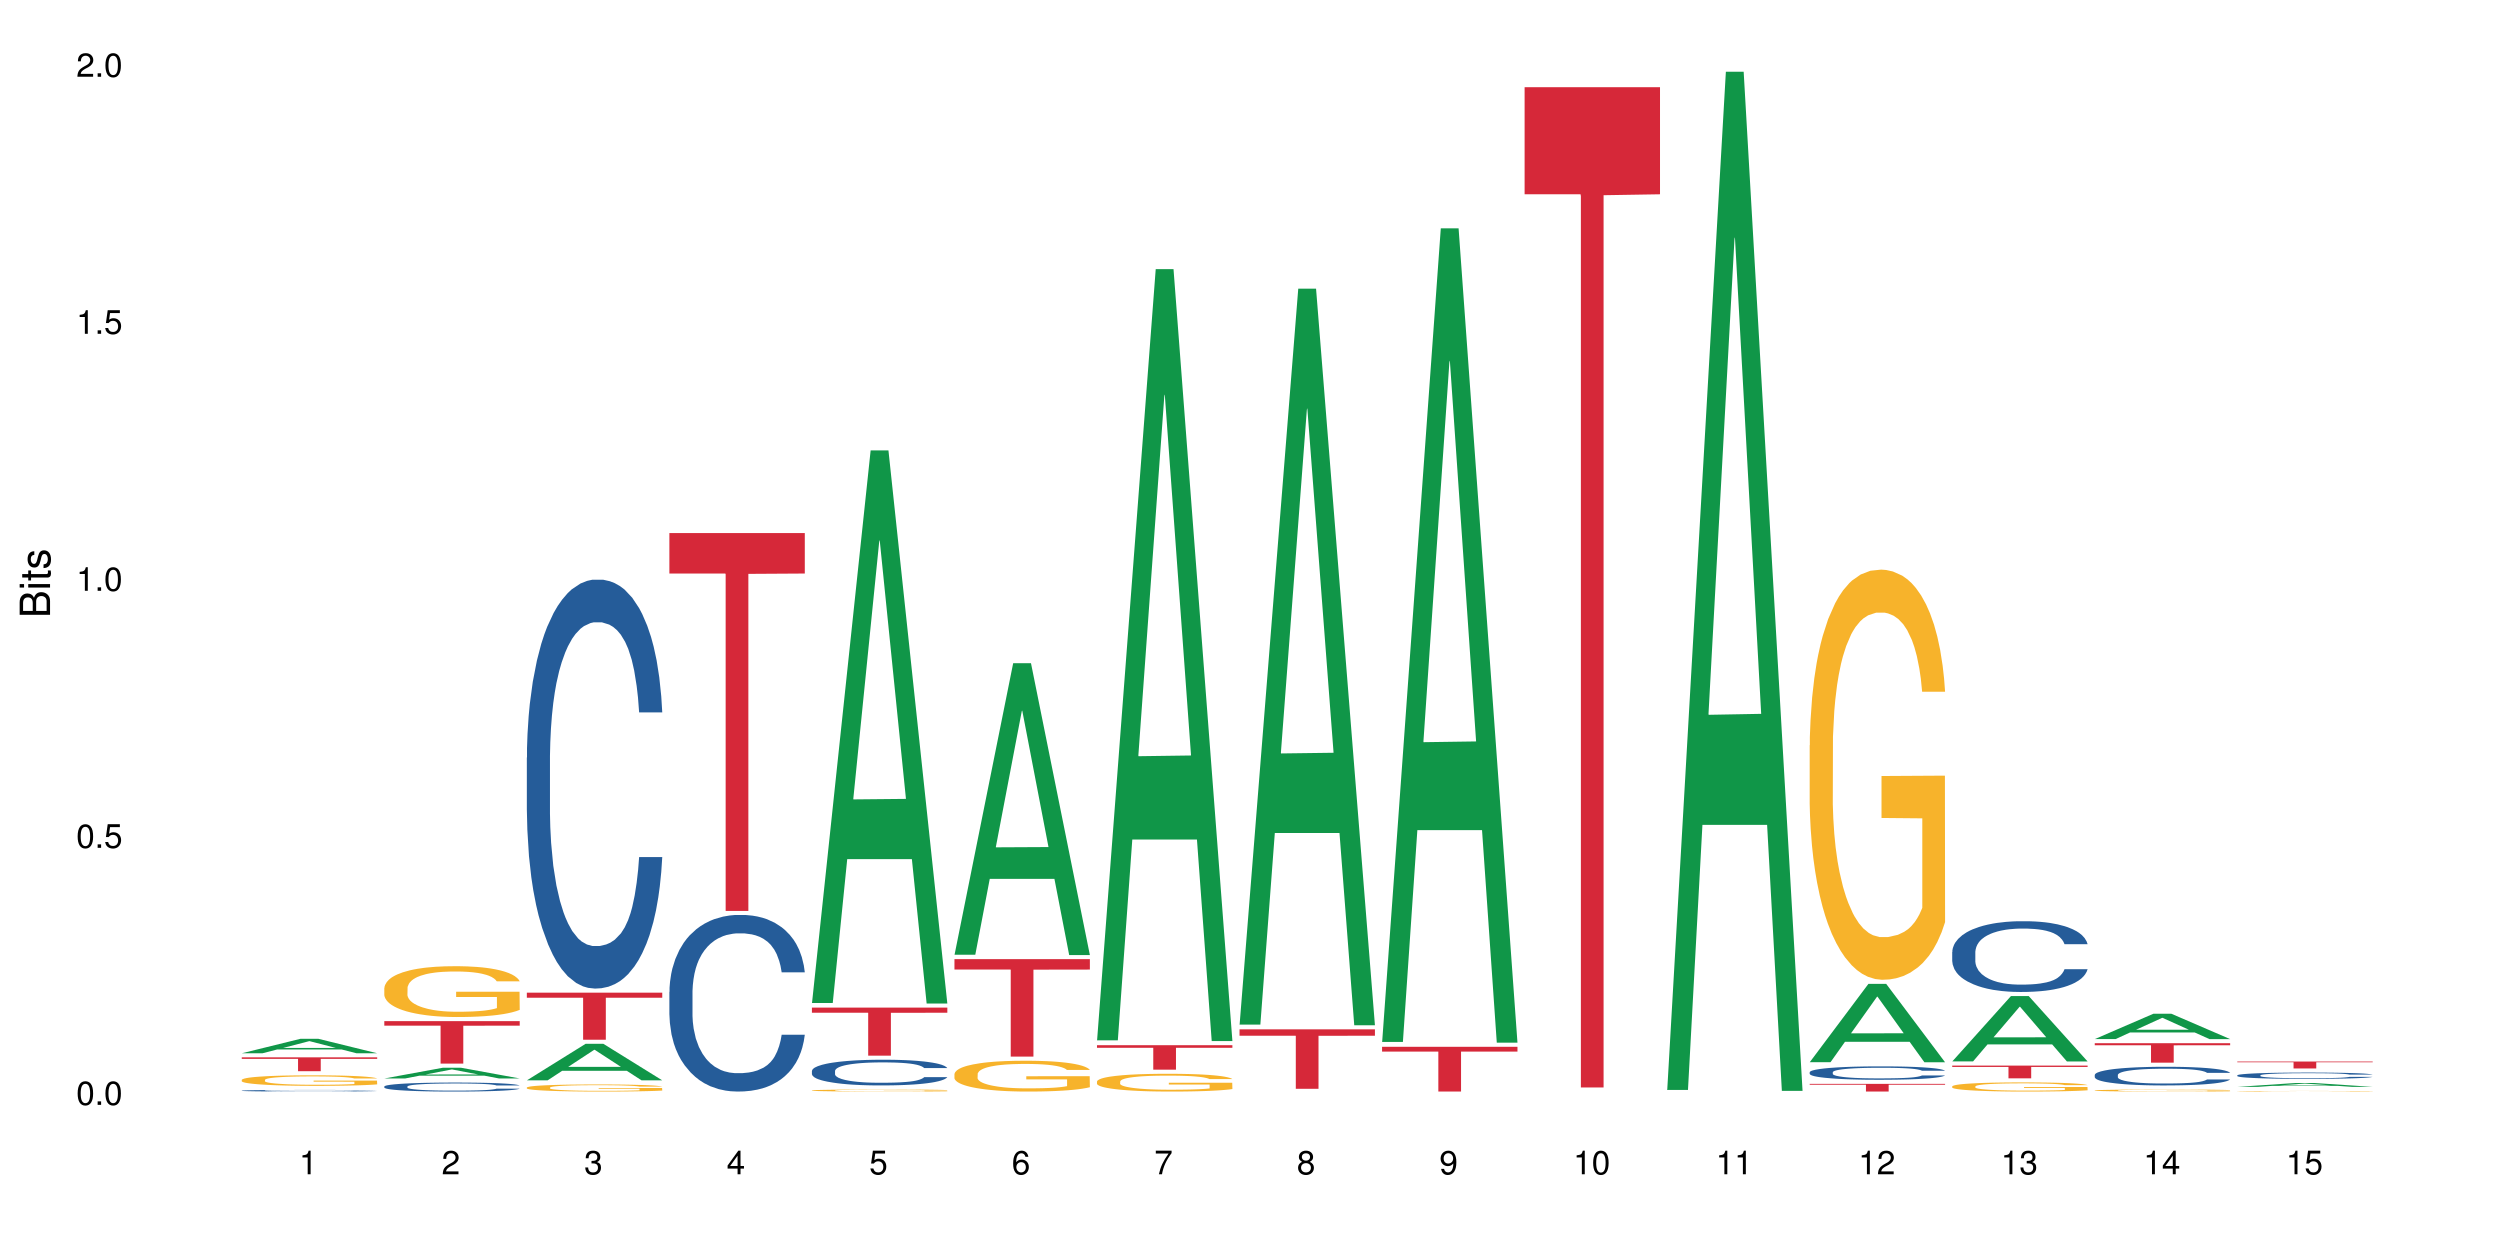 <?xml version="1.0" encoding="UTF-8"?>
<svg xmlns="http://www.w3.org/2000/svg" xmlns:xlink="http://www.w3.org/1999/xlink" width="720pt" height="360pt" viewBox="0 0 720 360" version="1.1">
<defs>
<g>
<symbol overflow="visible" id="glyph0-0">
<path style="stroke:none;" d=""/>
</symbol>
<symbol overflow="visible" id="glyph0-1">
<path style="stroke:none;" d="M 2.641 -6.797 C 2 -6.797 1.422 -6.531 1.078 -6.047 C 0.641 -5.453 0.406 -4.547 0.406 -3.297 C 0.406 -1 1.188 0.219 2.641 0.219 C 4.078 0.219 4.859 -1 4.859 -3.234 C 4.859 -4.562 4.656 -5.438 4.203 -6.047 C 3.844 -6.531 3.281 -6.797 2.641 -6.797 Z M 2.641 -6.047 C 3.547 -6.047 4 -5.125 4 -3.312 C 4 -1.375 3.562 -0.484 2.625 -0.484 C 1.734 -0.484 1.281 -1.422 1.281 -3.281 C 1.281 -5.141 1.734 -6.047 2.641 -6.047 Z M 2.641 -6.047 "/>
</symbol>
<symbol overflow="visible" id="glyph0-2">
<path style="stroke:none;" d="M 1.828 -1 L 0.828 -1 L 0.828 0 L 1.828 0 Z M 1.828 -1 "/>
</symbol>
<symbol overflow="visible" id="glyph0-3">
<path style="stroke:none;" d="M 4.562 -6.797 L 1.062 -6.797 L 0.547 -3.094 L 1.328 -3.094 C 1.719 -3.562 2.047 -3.734 2.578 -3.734 C 3.484 -3.734 4.062 -3.109 4.062 -2.094 C 4.062 -1.125 3.484 -0.531 2.578 -0.531 C 1.828 -0.531 1.375 -0.906 1.188 -1.672 L 0.328 -1.672 C 0.453 -1.109 0.547 -0.844 0.75 -0.594 C 1.125 -0.078 1.828 0.219 2.594 0.219 C 3.969 0.219 4.922 -0.781 4.922 -2.219 C 4.922 -3.562 4.031 -4.484 2.719 -4.484 C 2.25 -4.484 1.859 -4.359 1.469 -4.062 L 1.734 -5.969 L 4.562 -5.969 Z M 4.562 -6.797 "/>
</symbol>
<symbol overflow="visible" id="glyph0-4">
<path style="stroke:none;" d="M 2.484 -4.844 L 2.484 0 L 3.328 0 L 3.328 -6.797 L 2.766 -6.797 C 2.469 -5.75 2.281 -5.609 0.984 -5.453 L 0.984 -4.844 Z M 2.484 -4.844 "/>
</symbol>
<symbol overflow="visible" id="glyph0-5">
<path style="stroke:none;" d="M 4.859 -0.828 L 1.281 -0.828 C 1.359 -1.391 1.672 -1.75 2.5 -2.234 L 3.469 -2.75 C 4.406 -3.266 4.906 -3.969 4.906 -4.812 C 4.906 -5.375 4.672 -5.906 4.266 -6.266 C 3.859 -6.625 3.375 -6.797 2.719 -6.797 C 1.859 -6.797 1.219 -6.5 0.844 -5.922 C 0.609 -5.562 0.5 -5.125 0.484 -4.438 L 1.328 -4.438 C 1.359 -4.906 1.406 -5.188 1.531 -5.406 C 1.75 -5.812 2.188 -6.062 2.703 -6.062 C 3.469 -6.062 4.031 -5.516 4.031 -4.781 C 4.031 -4.25 3.719 -3.797 3.125 -3.438 L 2.234 -2.938 C 0.812 -2.141 0.406 -1.5 0.328 0 L 4.859 0 Z M 4.859 -0.828 "/>
</symbol>
<symbol overflow="visible" id="glyph0-6">
<path style="stroke:none;" d="M 2.125 -3.125 L 2.578 -3.125 C 3.516 -3.125 3.984 -2.703 3.984 -1.891 C 3.984 -1.031 3.469 -0.531 2.578 -0.531 C 1.656 -0.531 1.203 -0.984 1.156 -1.969 L 0.312 -1.969 C 0.344 -1.422 0.438 -1.078 0.609 -0.766 C 0.953 -0.109 1.625 0.219 2.547 0.219 C 3.953 0.219 4.859 -0.609 4.859 -1.906 C 4.859 -2.766 4.516 -3.25 3.703 -3.516 C 4.344 -3.766 4.656 -4.25 4.656 -4.938 C 4.656 -6.109 3.875 -6.797 2.578 -6.797 C 1.203 -6.797 0.484 -6.047 0.453 -4.609 L 1.297 -4.609 C 1.312 -5.016 1.344 -5.25 1.453 -5.453 C 1.641 -5.828 2.062 -6.062 2.594 -6.062 C 3.344 -6.062 3.797 -5.625 3.797 -4.906 C 3.797 -4.422 3.609 -4.141 3.25 -3.984 C 3.016 -3.891 2.719 -3.844 2.125 -3.844 Z M 2.125 -3.125 "/>
</symbol>
<symbol overflow="visible" id="glyph0-7">
<path style="stroke:none;" d="M 3.141 -1.625 L 3.141 0 L 3.984 0 L 3.984 -1.625 L 4.984 -1.625 L 4.984 -2.391 L 3.984 -2.391 L 3.984 -6.797 L 3.359 -6.797 L 0.266 -2.516 L 0.266 -1.625 Z M 3.141 -2.391 L 1 -2.391 L 3.141 -5.359 Z M 3.141 -2.391 "/>
</symbol>
<symbol overflow="visible" id="glyph0-8">
<path style="stroke:none;" d="M 4.781 -5.031 C 4.609 -6.141 3.891 -6.797 2.844 -6.797 C 2.094 -6.797 1.422 -6.438 1.031 -5.828 C 0.609 -5.172 0.406 -4.344 0.406 -3.094 C 0.406 -1.953 0.578 -1.234 0.984 -0.625 C 1.359 -0.078 1.953 0.219 2.703 0.219 C 3.984 0.219 4.922 -0.734 4.922 -2.078 C 4.922 -3.344 4.062 -4.234 2.844 -4.234 C 2.172 -4.234 1.641 -3.969 1.281 -3.469 C 1.281 -5.125 1.828 -6.047 2.797 -6.047 C 3.391 -6.047 3.797 -5.672 3.938 -5.031 Z M 2.734 -3.484 C 3.547 -3.484 4.062 -2.922 4.062 -2 C 4.062 -1.156 3.484 -0.531 2.703 -0.531 C 1.922 -0.531 1.328 -1.188 1.328 -2.047 C 1.328 -2.891 1.906 -3.484 2.734 -3.484 Z M 2.734 -3.484 "/>
</symbol>
<symbol overflow="visible" id="glyph0-9">
<path style="stroke:none;" d="M 4.984 -6.797 L 0.438 -6.797 L 0.438 -5.969 L 4.109 -5.969 C 2.5 -3.656 1.828 -2.234 1.328 0 L 2.219 0 C 2.594 -2.172 3.453 -4.047 4.984 -6.094 Z M 4.984 -6.797 "/>
</symbol>
<symbol overflow="visible" id="glyph0-10">
<path style="stroke:none;" d="M 3.75 -3.578 C 4.453 -4 4.688 -4.344 4.688 -4.984 C 4.688 -6.047 3.844 -6.797 2.641 -6.797 C 1.438 -6.797 0.594 -6.047 0.594 -4.984 C 0.594 -4.359 0.828 -4.016 1.516 -3.578 C 0.734 -3.203 0.359 -2.641 0.359 -1.891 C 0.359 -0.641 1.297 0.219 2.641 0.219 C 3.984 0.219 4.922 -0.641 4.922 -1.875 C 4.922 -2.641 4.531 -3.203 3.75 -3.578 Z M 2.641 -6.047 C 3.359 -6.047 3.812 -5.625 3.812 -4.969 C 3.812 -4.344 3.344 -3.922 2.641 -3.922 C 1.922 -3.922 1.453 -4.344 1.453 -4.984 C 1.453 -5.625 1.922 -6.047 2.641 -6.047 Z M 2.641 -3.203 C 3.484 -3.203 4.062 -2.672 4.062 -1.875 C 4.062 -1.062 3.484 -0.531 2.625 -0.531 C 1.797 -0.531 1.219 -1.078 1.219 -1.875 C 1.219 -2.672 1.797 -3.203 2.641 -3.203 Z M 2.641 -3.203 "/>
</symbol>
<symbol overflow="visible" id="glyph0-11">
<path style="stroke:none;" d="M 0.516 -1.547 C 0.672 -0.438 1.406 0.219 2.438 0.219 C 3.188 0.219 3.859 -0.141 4.266 -0.75 C 4.688 -1.406 4.891 -2.25 4.891 -3.484 C 4.891 -4.625 4.703 -5.359 4.312 -5.953 C 3.938 -6.5 3.344 -6.797 2.594 -6.797 C 1.297 -6.797 0.359 -5.844 0.359 -4.516 C 0.359 -3.25 1.234 -2.344 2.453 -2.344 C 3.094 -2.344 3.562 -2.578 4.016 -3.109 C 4 -1.453 3.469 -0.531 2.5 -0.531 C 1.906 -0.531 1.484 -0.906 1.359 -1.547 Z M 2.578 -6.062 C 3.375 -6.062 3.969 -5.406 3.969 -4.531 C 3.969 -3.688 3.375 -3.094 2.547 -3.094 C 1.734 -3.094 1.234 -3.672 1.234 -4.578 C 1.234 -5.438 1.797 -6.062 2.578 -6.062 Z M 2.578 -6.062 "/>
</symbol>
<symbol overflow="visible" id="glyph1-0">
<path style="stroke:none;" d=""/>
</symbol>
<symbol overflow="visible" id="glyph1-1">
<path style="stroke:none;" d="M 0 -0.953 L 0 -4.891 C 0 -5.719 -0.234 -6.344 -0.734 -6.797 C -1.188 -7.234 -1.812 -7.469 -2.5 -7.469 C -3.547 -7.469 -4.188 -7 -4.625 -5.875 C -4.984 -6.672 -5.641 -7.094 -6.531 -7.094 C -7.156 -7.094 -7.734 -6.859 -8.141 -6.391 C -8.562 -5.938 -8.75 -5.344 -8.75 -4.5 L -8.75 -0.953 Z M -4.984 -2.062 L -7.766 -2.062 L -7.766 -4.219 C -7.766 -4.844 -7.688 -5.203 -7.453 -5.5 C -7.219 -5.812 -6.859 -5.969 -6.375 -5.969 C -5.906 -5.969 -5.531 -5.812 -5.297 -5.5 C -5.062 -5.203 -4.984 -4.844 -4.984 -4.219 Z M -0.984 -2.062 L -4 -2.062 L -4 -4.781 C -4 -5.328 -3.859 -5.688 -3.578 -5.953 C -3.297 -6.219 -2.922 -6.359 -2.484 -6.359 C -2.062 -6.359 -1.688 -6.219 -1.406 -5.953 C -1.109 -5.688 -0.984 -5.328 -0.984 -4.781 Z M -0.984 -2.062 "/>
</symbol>
<symbol overflow="visible" id="glyph1-2">
<path style="stroke:none;" d="M -6.281 -1.797 L -6.281 -0.797 L 0 -0.797 L 0 -1.797 Z M -8.75 -1.797 L -8.75 -0.797 L -7.484 -0.797 L -7.484 -1.797 Z M -8.75 -1.797 "/>
</symbol>
<symbol overflow="visible" id="glyph1-3">
<path style="stroke:none;" d="M -6.281 -3.047 L -6.281 -2.016 L -8.016 -2.016 L -8.016 -1.016 L -6.281 -1.016 L -6.281 -0.172 L -5.469 -0.172 L -5.469 -1.016 L -0.719 -1.016 C -0.078 -1.016 0.281 -1.453 0.281 -2.234 C 0.281 -2.469 0.25 -2.719 0.188 -3.047 L -0.641 -3.047 C -0.609 -2.922 -0.594 -2.766 -0.594 -2.562 C -0.594 -2.141 -0.719 -2.016 -1.156 -2.016 L -5.469 -2.016 L -5.469 -3.047 Z M -6.281 -3.047 "/>
</symbol>
<symbol overflow="visible" id="glyph1-4">
<path style="stroke:none;" d="M -4.531 -5.25 C -5.766 -5.25 -6.469 -4.422 -6.469 -2.969 C -6.469 -1.516 -5.719 -0.562 -4.547 -0.562 C -3.562 -0.562 -3.094 -1.062 -2.734 -2.562 L -2.516 -3.484 C -2.344 -4.188 -2.094 -4.469 -1.625 -4.469 C -1.047 -4.469 -0.641 -3.875 -0.641 -3 C -0.641 -2.453 -0.797 -2 -1.062 -1.75 C -1.25 -1.594 -1.422 -1.531 -1.875 -1.469 L -1.875 -0.406 C -0.422 -0.453 0.281 -1.266 0.281 -2.922 C 0.281 -4.5 -0.5 -5.516 -1.719 -5.516 C -2.656 -5.516 -3.172 -4.984 -3.469 -3.734 L -3.703 -2.766 C -3.891 -1.953 -4.156 -1.609 -4.594 -1.609 C -5.172 -1.609 -5.547 -2.125 -5.547 -2.938 C -5.547 -3.75 -5.203 -4.172 -4.531 -4.203 Z M -4.531 -5.25 "/>
</symbol>
</g>
</defs>
<g id="surface76479">
<rect x="0" y="0" width="720" height="360" style="fill:rgb(100%,100%,100%);fill-opacity:1;stroke:none;"/>
<path style=" stroke:none;fill-rule:nonzero;fill:rgb(6.275%,58.824%,28.235%);fill-opacity:1;" d="M 69.629 303.336 L 69.672 303.332 L 86.547 299.172 L 91.672 299.172 L 108.629 303.34 L 102.668 303.34 L 98.418 302.254 L 79.797 302.254 L 75.629 303.336 L 69.629 303.336 L 81.586 301.805 L 96.711 301.801 L 89.172 299.855 L 89.086 299.852 L 89.004 299.863 L 81.547 301.801 L 81.586 301.805 Z M 69.629 303.336 "/>
<path style=" stroke:none;fill-rule:nonzero;fill:rgb(14.51%,36.078%,60%);fill-opacity:1;" d="M 69.629 314.109 L 69.676 314.105 L 69.676 314.098 L 69.82 314.082 L 70.152 314.059 L 70.484 314.047 L 71.34 314.02 L 72.531 313.996 L 73.766 313.977 L 74.672 313.969 L 75.48 313.957 L 77.332 313.941 L 78.523 313.934 L 79.809 313.926 L 81.375 313.922 L 82.52 313.914 L 85.086 313.91 L 86.988 313.906 L 93.551 313.906 L 94.93 313.91 L 96.453 313.91 L 97.738 313.914 L 99.973 313.926 L 101.969 313.938 L 102.871 313.945 L 104.301 313.957 L 105.395 313.969 L 106.156 313.98 L 107.012 313.996 L 107.77 314.016 L 108.344 314.039 L 108.629 314.055 L 101.969 314.055 L 101.637 314.039 L 101.258 314.027 L 100.543 314.008 L 99.828 313.996 L 98.832 313.984 L 97.926 313.977 L 96.691 313.969 L 95.598 313.961 L 94.453 313.957 L 93.359 313.957 L 91.27 313.953 L 87.938 313.953 L 86.086 313.957 L 85.086 313.961 L 83.66 313.965 L 82.66 313.973 L 81.473 313.98 L 80.664 313.988 L 79.664 314 L 78.949 314.008 L 78.141 314.023 L 77.668 314.035 L 77.238 314.047 L 76.859 314.059 L 76.574 314.074 L 76.383 314.09 L 76.289 314.105 L 76.289 314.172 L 76.383 314.188 L 76.621 314.203 L 77.238 314.23 L 78.141 314.254 L 79.188 314.27 L 80.188 314.285 L 80.758 314.289 L 81.52 314.297 L 82.707 314.305 L 84.422 314.312 L 85.418 314.316 L 86.941 314.32 L 92.457 314.32 L 93.695 314.316 L 94.977 314.316 L 96.738 314.309 L 97.832 314.301 L 98.781 314.293 L 99.496 314.285 L 99.973 314.277 L 100.684 314.266 L 101.258 314.25 L 101.684 314.234 L 101.969 314.223 L 108.629 314.223 L 108.344 314.238 L 107.914 314.254 L 107.484 314.266 L 106.82 314.281 L 106.059 314.293 L 104.965 314.309 L 104.062 314.32 L 102.871 314.332 L 101.777 314.34 L 100.59 314.344 L 98.832 314.355 L 97.688 314.359 L 96.453 314.363 L 94.977 314.367 L 93.125 314.367 L 91.125 314.371 L 87.273 314.371 L 85.801 314.367 L 83.848 314.363 L 81.426 314.355 L 79.664 314.348 L 78.285 314.34 L 77.098 314.332 L 75.766 314.32 L 74.051 314.301 L 73.008 314.289 L 72.293 314.273 L 71.484 314.258 L 70.914 314.242 L 70.246 314.219 L 69.773 314.191 L 69.629 314.168 Z M 69.629 314.109 "/>
<path style=" stroke:none;fill-rule:nonzero;fill:rgb(96.863%,70.196%,16.863%);fill-opacity:1;" d="M 69.629 310.992 L 69.676 310.988 L 69.676 310.934 L 69.867 310.809 L 70.344 310.637 L 70.961 310.496 L 71.625 310.383 L 72.055 310.324 L 72.77 310.242 L 73.387 310.18 L 74.957 310.059 L 76.953 309.941 L 78.047 309.891 L 79.285 309.844 L 81.043 309.789 L 81.852 309.77 L 84.324 309.727 L 87.133 309.699 L 90.223 309.691 L 91.648 309.695 L 93.598 309.703 L 96.262 309.734 L 97.785 309.762 L 98.973 309.789 L 100.211 309.828 L 101.73 309.883 L 103.16 309.949 L 104.301 310.016 L 105.441 310.098 L 106.391 310.188 L 107.199 310.285 L 107.914 310.398 L 108.344 310.496 L 108.629 310.594 L 102.016 310.594 L 101.637 310.496 L 101.207 310.422 L 100.496 310.332 L 99.781 310.266 L 99.066 310.211 L 97.738 310.141 L 96.594 310.094 L 95.168 310.059 L 93.789 310.031 L 92.219 310.016 L 91.27 310.008 L 88.746 310.008 L 86.465 310.027 L 85.133 310.051 L 84.184 310.074 L 82.852 310.113 L 82.043 310.148 L 81.566 310.172 L 80.141 310.258 L 79.188 310.332 L 78.664 310.387 L 78 310.469 L 77.523 310.543 L 77 310.656 L 76.715 310.738 L 76.336 310.926 L 76.289 311.426 L 76.43 311.531 L 76.715 311.645 L 77.098 311.746 L 77.668 311.848 L 78.238 311.93 L 79.234 312.039 L 80.094 312.109 L 80.758 312.156 L 82.043 312.23 L 82.566 312.258 L 83.801 312.309 L 85.086 312.344 L 86.656 312.379 L 87.844 312.395 L 89.746 312.41 L 92.172 312.41 L 95.027 312.395 L 96.832 312.371 L 98.07 312.348 L 98.879 312.328 L 99.875 312.297 L 100.59 312.27 L 101.258 312.238 L 102.062 312.191 L 102.062 311.531 L 90.316 311.527 L 90.316 311.219 L 108.578 311.215 L 108.629 312.297 L 107.629 312.375 L 106.391 312.445 L 105.203 312.5 L 103.965 312.547 L 102.207 312.602 L 100.781 312.633 L 98.594 312.672 L 96.594 312.699 L 94.504 312.715 L 92.648 312.723 L 90.461 312.727 L 88.512 312.719 L 86.418 312.703 L 84.754 312.68 L 83.23 312.652 L 81.711 312.617 L 79.809 312.559 L 78.57 312.512 L 77.285 312.453 L 76.004 312.383 L 74.859 312.309 L 74.102 312.25 L 73.34 312.184 L 72.531 312.102 L 71.77 312.008 L 71.199 311.922 L 70.676 311.824 L 70.297 311.734 L 69.914 311.609 L 69.723 311.508 L 69.629 311.422 Z M 69.629 310.992 "/>
<path style=" stroke:none;fill-rule:nonzero;fill:rgb(83.922%,15.686%,22.353%);fill-opacity:1;" d="M 69.629 304.52 L 108.629 304.52 L 108.629 304.949 L 92.375 304.953 L 92.375 308.512 L 85.836 308.512 L 85.836 304.957 L 85.742 304.949 L 69.629 304.949 Z M 69.629 304.52 "/>
<path style=" stroke:none;fill-rule:nonzero;fill:rgb(6.275%,58.824%,28.235%);fill-opacity:1;" d="M 110.68 310.598 L 110.723 310.594 L 127.598 307.5 L 132.719 307.5 L 149.68 310.598 L 143.719 310.598 L 139.469 309.789 L 120.848 309.789 L 116.68 310.598 L 110.68 310.598 L 122.637 309.457 L 137.762 309.453 L 130.223 308.008 L 130.137 308.004 L 130.055 308.012 L 122.598 309.453 L 122.637 309.457 Z M 110.68 310.598 "/>
<path style=" stroke:none;fill-rule:nonzero;fill:rgb(14.51%,36.078%,60%);fill-opacity:1;" d="M 110.68 312.906 L 110.727 312.902 L 110.727 312.848 L 110.871 312.758 L 111.203 312.645 L 111.535 312.566 L 112.391 312.426 L 113.582 312.289 L 114.816 312.188 L 115.723 312.125 L 116.531 312.078 L 118.383 311.988 L 119.574 311.945 L 120.859 311.902 L 122.426 311.863 L 123.57 311.84 L 126.137 311.801 L 128.039 311.785 L 129.512 311.777 L 132.699 311.777 L 134.602 311.789 L 135.98 311.801 L 137.504 311.82 L 138.789 311.84 L 141.023 311.891 L 143.02 311.957 L 143.922 311.996 L 145.352 312.07 L 146.445 312.141 L 147.207 312.203 L 148.062 312.289 L 148.82 312.398 L 149.395 312.52 L 149.68 312.621 L 143.02 312.621 L 142.688 312.523 L 142.305 312.453 L 141.594 312.355 L 140.879 312.285 L 139.883 312.219 L 138.977 312.172 L 137.742 312.125 L 136.648 312.098 L 135.504 312.078 L 134.41 312.062 L 132.32 312.047 L 129.895 312.047 L 128.988 312.055 L 127.137 312.074 L 126.137 312.09 L 124.711 312.121 L 123.711 312.152 L 122.523 312.199 L 121.715 312.242 L 120.715 312.301 L 120 312.355 L 119.191 312.434 L 118.719 312.492 L 118.289 312.559 L 117.91 312.637 L 117.625 312.723 L 117.434 312.809 L 117.34 312.895 L 117.34 313.262 L 117.434 313.348 L 117.672 313.445 L 118.289 313.59 L 119.191 313.715 L 120.238 313.816 L 121.238 313.887 L 121.809 313.922 L 122.57 313.957 L 123.758 314.004 L 125.473 314.055 L 126.469 314.07 L 127.992 314.09 L 129.562 314.102 L 131.652 314.102 L 133.508 314.09 L 134.746 314.078 L 136.027 314.059 L 137.789 314.02 L 138.883 313.98 L 139.832 313.938 L 140.547 313.891 L 141.023 313.855 L 141.734 313.781 L 142.305 313.699 L 142.734 313.617 L 143.02 313.535 L 149.68 313.535 L 149.395 313.633 L 148.965 313.723 L 148.535 313.793 L 147.871 313.875 L 147.109 313.949 L 146.016 314.031 L 145.113 314.086 L 143.922 314.145 L 142.828 314.191 L 141.641 314.23 L 139.883 314.277 L 138.738 314.301 L 137.504 314.324 L 136.027 314.344 L 134.176 314.359 L 132.176 314.367 L 130.32 314.371 L 128.324 314.367 L 126.852 314.355 L 124.898 314.336 L 122.473 314.293 L 120.715 314.246 L 119.336 314.203 L 118.148 314.156 L 116.816 314.09 L 115.102 313.988 L 114.059 313.906 L 113.344 313.84 L 112.535 313.746 L 111.965 313.664 L 111.297 313.531 L 110.824 313.363 L 110.68 313.234 Z M 110.68 312.906 "/>
<path style=" stroke:none;fill-rule:nonzero;fill:rgb(96.863%,70.196%,16.863%);fill-opacity:1;" d="M 110.68 284.535 L 110.727 284.52 L 110.727 284.254 L 110.918 283.652 L 111.395 282.824 L 112.012 282.141 L 112.676 281.605 L 113.105 281.324 L 113.82 280.926 L 114.438 280.629 L 116.008 280.027 L 118.004 279.465 L 119.098 279.227 L 120.336 279 L 122.094 278.746 L 122.902 278.652 L 125.375 278.438 L 128.18 278.305 L 131.273 278.262 L 132.699 278.277 L 134.648 278.328 L 137.312 278.477 L 138.836 278.609 L 140.023 278.746 L 141.262 278.918 L 142.781 279.188 L 144.207 279.508 L 145.352 279.828 L 146.492 280.23 L 147.441 280.656 L 148.25 281.125 L 148.965 281.688 L 149.395 282.152 L 149.68 282.621 L 143.066 282.621 L 142.688 282.152 L 142.258 281.793 L 141.547 281.352 L 140.832 281.031 L 140.117 280.777 L 138.789 280.43 L 137.645 280.215 L 136.219 280.027 L 134.84 279.906 L 133.27 279.828 L 132.32 279.801 L 129.797 279.801 L 127.516 279.895 L 126.184 280 L 125.234 280.109 L 123.902 280.309 L 123.094 280.469 L 122.617 280.578 L 121.191 280.992 L 120.238 281.363 L 119.715 281.621 L 119.051 282.02 L 118.574 282.383 L 118.051 282.918 L 117.766 283.316 L 117.387 284.227 L 117.34 286.633 L 117.48 287.141 L 117.766 287.691 L 118.148 288.172 L 118.719 288.68 L 119.289 289.066 L 120.285 289.59 L 121.145 289.938 L 121.809 290.164 L 123.094 290.523 L 123.617 290.645 L 124.852 290.887 L 126.137 291.074 L 127.707 291.234 L 128.895 291.312 L 130.797 291.379 L 133.223 291.379 L 136.078 291.301 L 137.883 291.191 L 139.121 291.086 L 139.93 290.992 L 140.926 290.844 L 141.641 290.711 L 142.305 290.566 L 143.113 290.336 L 143.113 287.141 L 131.367 287.129 L 131.367 285.629 L 149.629 285.617 L 149.68 290.844 L 148.68 291.207 L 147.441 291.555 L 146.254 291.82 L 145.016 292.051 L 143.258 292.305 L 141.832 292.465 L 139.645 292.652 L 137.645 292.77 L 135.555 292.852 L 133.699 292.891 L 131.512 292.906 L 129.562 292.879 L 127.469 292.797 L 125.805 292.691 L 124.281 292.559 L 122.762 292.383 L 120.859 292.102 L 119.621 291.875 L 118.336 291.594 L 117.055 291.262 L 115.91 290.898 L 115.152 290.617 L 114.391 290.297 L 113.582 289.895 L 112.82 289.441 L 112.25 289.027 L 111.727 288.559 L 111.348 288.117 L 110.965 287.516 L 110.773 287.035 L 110.68 286.621 Z M 110.68 284.535 "/>
<path style=" stroke:none;fill-rule:nonzero;fill:rgb(83.922%,15.686%,22.353%);fill-opacity:1;" d="M 110.68 294.086 L 149.68 294.086 L 149.68 295.395 L 133.426 295.406 L 133.426 306.32 L 126.887 306.32 L 126.887 295.418 L 126.793 295.395 L 110.68 295.395 Z M 110.68 294.086 "/>
<path style=" stroke:none;fill-rule:nonzero;fill:rgb(6.275%,58.824%,28.235%);fill-opacity:1;" d="M 151.73 311.133 L 151.773 311.125 L 168.648 300.621 L 173.77 300.621 L 190.73 311.145 L 184.77 311.145 L 180.52 308.395 L 161.898 308.395 L 157.73 311.133 L 151.73 311.133 L 163.688 307.262 L 178.812 307.25 L 171.27 302.34 L 171.188 302.332 L 171.105 302.359 L 163.648 307.25 L 163.688 307.262 Z M 151.73 311.133 "/>
<path style=" stroke:none;fill-rule:nonzero;fill:rgb(14.51%,36.078%,60%);fill-opacity:1;" d="M 151.73 218.199 L 151.777 218.094 L 151.777 215.508 L 151.922 211.418 L 152.254 206.254 L 152.586 202.703 L 153.441 196.352 L 154.633 190.215 L 155.867 185.48 L 156.773 182.684 L 157.582 180.531 L 159.434 176.547 L 160.625 174.504 L 161.91 172.672 L 163.477 170.844 L 164.617 169.766 L 167.188 168.047 L 169.09 167.293 L 170.562 166.969 L 173.75 166.969 L 175.652 167.398 L 177.031 167.938 L 178.555 168.797 L 179.84 169.766 L 182.074 172.137 L 184.07 175.148 L 184.973 176.871 L 186.402 180.207 L 187.496 183.438 L 188.254 186.234 L 189.113 190.215 L 189.871 195.059 L 190.445 200.551 L 190.73 205.176 L 184.07 205.176 L 183.738 200.871 L 183.355 197.535 L 182.645 193.121 L 181.93 190 L 180.934 186.879 L 180.027 184.836 L 178.793 182.789 L 177.699 181.5 L 176.555 180.531 L 175.461 179.883 L 173.371 179.238 L 170.945 179.238 L 170.039 179.453 L 168.188 180.316 L 167.188 181.066 L 165.762 182.574 L 164.762 183.973 L 163.574 186.125 L 162.766 187.957 L 161.766 190.754 L 161.051 193.23 L 160.242 196.781 L 159.77 199.473 L 159.34 202.488 L 158.961 206.039 L 158.676 209.805 L 158.484 213.789 L 158.391 217.66 L 158.391 234.344 L 158.484 238.219 L 158.723 242.738 L 159.34 249.305 L 160.242 255.008 L 161.289 259.531 L 162.289 262.758 L 162.859 264.266 L 163.621 265.988 L 164.809 268.141 L 166.52 270.293 L 167.52 271.152 L 169.043 272.016 L 170.613 272.445 L 172.703 272.445 L 174.559 272.016 L 175.797 271.477 L 177.078 270.617 L 178.84 268.785 L 179.934 267.062 L 180.883 265.02 L 181.598 262.973 L 182.074 261.25 L 182.785 257.914 L 183.355 254.258 L 183.785 250.488 L 184.07 246.828 L 190.73 246.828 L 190.445 251.133 L 190.016 255.332 L 189.586 258.453 L 188.922 262.219 L 188.16 265.559 L 187.066 269.324 L 186.164 271.801 L 184.973 274.488 L 183.879 276.535 L 182.691 278.363 L 180.934 280.516 L 179.789 281.594 L 178.555 282.562 L 177.078 283.422 L 175.227 284.176 L 173.227 284.605 L 171.371 284.715 L 169.375 284.5 L 167.902 284.07 L 165.949 283.102 L 163.523 281.164 L 161.766 279.117 L 160.387 277.074 L 159.199 274.922 L 157.867 272.016 L 156.152 267.277 L 155.105 263.621 L 154.395 260.605 L 153.586 256.41 L 153.016 252.641 L 152.348 246.613 L 151.875 238.973 L 151.73 233.055 Z M 151.73 218.199 "/>
<path style=" stroke:none;fill-rule:nonzero;fill:rgb(96.863%,70.196%,16.863%);fill-opacity:1;" d="M 151.73 313.199 L 151.777 313.199 L 151.777 313.16 L 151.969 313.078 L 152.445 312.961 L 153.062 312.863 L 153.727 312.789 L 154.156 312.75 L 154.871 312.695 L 155.488 312.652 L 157.059 312.57 L 159.055 312.492 L 160.148 312.457 L 161.387 312.426 L 163.145 312.391 L 163.953 312.375 L 166.426 312.348 L 169.23 312.328 L 172.324 312.324 L 173.75 312.324 L 175.699 312.332 L 178.363 312.352 L 179.887 312.371 L 181.074 312.391 L 182.312 312.414 L 183.832 312.453 L 185.258 312.496 L 186.402 312.543 L 187.543 312.598 L 188.492 312.656 L 189.301 312.723 L 190.016 312.801 L 190.445 312.867 L 190.73 312.934 L 184.117 312.934 L 183.738 312.867 L 183.309 312.816 L 182.598 312.754 L 181.883 312.711 L 181.168 312.676 L 179.84 312.625 L 178.695 312.594 L 177.27 312.57 L 175.891 312.551 L 174.32 312.543 L 173.371 312.539 L 170.848 312.539 L 168.566 312.551 L 167.234 312.566 L 166.285 312.582 L 164.953 312.609 L 164.145 312.633 L 163.668 312.645 L 162.242 312.703 L 161.289 312.758 L 160.766 312.793 L 160.102 312.848 L 159.625 312.898 L 159.102 312.973 L 158.816 313.031 L 158.438 313.156 L 158.391 313.492 L 158.531 313.562 L 158.816 313.641 L 159.199 313.707 L 159.77 313.781 L 160.34 313.832 L 161.336 313.906 L 162.195 313.957 L 162.859 313.988 L 164.145 314.039 L 164.668 314.055 L 165.902 314.09 L 167.188 314.113 L 168.758 314.137 L 169.945 314.148 L 171.848 314.156 L 174.273 314.156 L 177.129 314.145 L 178.934 314.133 L 180.172 314.117 L 180.98 314.102 L 181.977 314.082 L 182.691 314.062 L 183.355 314.043 L 184.164 314.012 L 184.164 313.562 L 172.418 313.562 L 172.418 313.352 L 190.68 313.352 L 190.73 314.082 L 189.73 314.133 L 188.492 314.184 L 187.305 314.219 L 186.066 314.25 L 184.309 314.285 L 182.883 314.309 L 180.695 314.336 L 178.695 314.352 L 176.605 314.363 L 174.75 314.367 L 172.562 314.371 L 170.613 314.367 L 168.52 314.355 L 166.855 314.34 L 165.332 314.32 L 163.812 314.297 L 161.91 314.258 L 160.672 314.227 L 159.387 314.188 L 158.105 314.141 L 156.961 314.09 L 156.203 314.051 L 155.441 314.008 L 154.633 313.949 L 153.871 313.887 L 153.301 313.828 L 152.777 313.762 L 152.398 313.699 L 152.016 313.617 L 151.824 313.551 L 151.73 313.492 Z M 151.73 313.199 "/>
<path style=" stroke:none;fill-rule:nonzero;fill:rgb(83.922%,15.686%,22.353%);fill-opacity:1;" d="M 151.73 285.895 L 190.73 285.895 L 190.73 287.344 L 174.477 287.355 L 174.477 299.441 L 167.938 299.441 L 167.938 287.371 L 167.84 287.344 L 151.73 287.344 Z M 151.73 285.895 "/>
<path style=" stroke:none;fill-rule:nonzero;fill:rgb(14.51%,36.078%,60%);fill-opacity:1;" d="M 192.781 285.648 L 192.828 285.602 L 192.828 284.484 L 192.973 282.719 L 193.305 280.488 L 193.637 278.953 L 194.492 276.211 L 195.684 273.562 L 196.918 271.516 L 197.824 270.309 L 198.633 269.379 L 200.484 267.66 L 201.676 266.777 L 202.957 265.984 L 204.527 265.195 L 205.668 264.73 L 208.238 263.988 L 210.141 263.664 L 211.613 263.523 L 214.801 263.523 L 216.703 263.707 L 218.082 263.941 L 219.605 264.312 L 220.887 264.73 L 223.125 265.754 L 225.121 267.055 L 226.023 267.797 L 227.453 269.238 L 228.547 270.633 L 229.305 271.844 L 230.164 273.562 L 230.922 275.652 L 231.496 278.023 L 231.781 280.023 L 225.121 280.023 L 224.789 278.164 L 224.406 276.723 L 223.695 274.816 L 222.98 273.469 L 221.984 272.121 L 221.078 271.238 L 219.844 270.355 L 218.75 269.797 L 217.605 269.379 L 216.512 269.102 L 214.422 268.82 L 211.996 268.82 L 211.09 268.914 L 209.238 269.285 L 208.238 269.613 L 206.812 270.262 L 205.812 270.867 L 204.625 271.797 L 203.816 272.586 L 202.816 273.793 L 202.102 274.863 L 201.293 276.398 L 200.82 277.559 L 200.391 278.859 L 200.012 280.395 L 199.727 282.02 L 199.535 283.742 L 199.441 285.414 L 199.441 292.617 L 199.535 294.293 L 199.773 296.242 L 200.391 299.078 L 201.293 301.543 L 202.34 303.496 L 203.34 304.891 L 203.91 305.539 L 204.672 306.285 L 205.859 307.215 L 207.57 308.141 L 208.57 308.516 L 210.094 308.887 L 211.664 309.07 L 213.754 309.07 L 215.609 308.887 L 216.848 308.652 L 218.129 308.281 L 219.891 307.492 L 220.984 306.75 L 221.934 305.863 L 222.648 304.98 L 223.125 304.238 L 223.836 302.797 L 224.406 301.219 L 224.836 299.59 L 225.121 298.012 L 231.781 298.012 L 231.496 299.871 L 231.066 301.684 L 230.637 303.031 L 229.973 304.656 L 229.211 306.098 L 228.117 307.723 L 227.215 308.793 L 226.023 309.957 L 224.93 310.84 L 223.742 311.629 L 221.984 312.559 L 220.84 313.023 L 219.605 313.441 L 218.129 313.812 L 216.277 314.137 L 214.277 314.324 L 212.422 314.371 L 210.426 314.277 L 208.953 314.09 L 207 313.672 L 204.574 312.836 L 202.816 311.953 L 201.438 311.07 L 200.25 310.141 L 198.918 308.887 L 197.203 306.84 L 196.156 305.262 L 195.445 303.961 L 194.637 302.148 L 194.066 300.52 L 193.398 297.918 L 192.926 294.617 L 192.781 292.062 Z M 192.781 285.648 "/>
<path style=" stroke:none;fill-rule:nonzero;fill:rgb(83.922%,15.686%,22.353%);fill-opacity:1;" d="M 192.781 153.527 L 231.781 153.527 L 231.781 165.176 L 215.527 165.277 L 215.527 262.344 L 208.988 262.344 L 208.988 165.379 L 208.891 165.176 L 192.781 165.176 Z M 192.781 153.527 "/>
<path style=" stroke:none;fill-rule:nonzero;fill:rgb(6.275%,58.824%,28.235%);fill-opacity:1;" d="M 233.832 288.863 L 233.875 288.711 L 250.746 129.707 L 255.871 129.707 L 272.832 289.012 L 266.871 289.012 L 262.621 247.43 L 244 247.43 L 239.832 288.863 L 233.832 288.863 L 245.789 230.227 L 260.914 230.078 L 253.371 155.734 L 253.289 155.586 L 253.207 156.035 L 245.75 230.078 L 245.789 230.227 Z M 233.832 288.863 "/>
<path style=" stroke:none;fill-rule:nonzero;fill:rgb(14.51%,36.078%,60%);fill-opacity:1;" d="M 233.832 308.426 L 233.879 308.418 L 233.879 308.254 L 234.023 308 L 234.355 307.672 L 234.688 307.449 L 235.543 307.051 L 236.734 306.664 L 237.969 306.367 L 238.875 306.191 L 239.684 306.059 L 241.535 305.805 L 242.727 305.68 L 244.008 305.562 L 245.578 305.449 L 246.719 305.379 L 249.289 305.273 L 251.191 305.227 L 252.664 305.203 L 255.852 305.203 L 257.754 305.23 L 259.133 305.266 L 260.656 305.32 L 261.938 305.379 L 264.176 305.527 L 266.172 305.719 L 267.074 305.828 L 268.504 306.035 L 269.598 306.238 L 270.355 306.414 L 271.215 306.664 L 271.973 306.969 L 272.543 307.316 L 272.832 307.605 L 266.172 307.605 L 265.84 307.336 L 265.457 307.125 L 264.746 306.848 L 264.031 306.652 L 263.031 306.457 L 262.129 306.328 L 260.895 306.199 L 259.801 306.117 L 258.656 306.059 L 257.562 306.016 L 255.473 305.977 L 253.047 305.977 L 252.141 305.988 L 250.289 306.043 L 249.289 306.09 L 247.863 306.184 L 246.863 306.273 L 245.676 306.41 L 244.867 306.523 L 243.867 306.699 L 243.152 306.855 L 242.344 307.078 L 241.871 307.246 L 241.441 307.438 L 241.062 307.66 L 240.777 307.898 L 240.586 308.148 L 240.492 308.391 L 240.492 309.438 L 240.586 309.684 L 240.824 309.965 L 241.441 310.379 L 242.344 310.738 L 243.391 311.023 L 244.391 311.223 L 244.961 311.32 L 245.723 311.426 L 246.91 311.562 L 248.621 311.699 L 249.621 311.754 L 251.145 311.805 L 252.711 311.832 L 254.805 311.832 L 256.66 311.805 L 257.898 311.773 L 259.18 311.719 L 260.941 311.602 L 262.035 311.496 L 262.984 311.367 L 263.699 311.238 L 264.176 311.129 L 264.887 310.922 L 265.457 310.691 L 265.887 310.453 L 266.172 310.223 L 272.832 310.223 L 272.543 310.492 L 272.117 310.758 L 271.688 310.953 L 271.023 311.191 L 270.262 311.398 L 269.168 311.637 L 268.266 311.793 L 267.074 311.961 L 265.98 312.09 L 264.793 312.207 L 263.031 312.34 L 261.891 312.406 L 260.656 312.469 L 259.18 312.523 L 257.324 312.57 L 255.328 312.598 L 253.473 312.605 L 251.477 312.59 L 250.004 312.562 L 248.051 312.504 L 245.625 312.383 L 243.867 312.254 L 242.488 312.125 L 241.297 311.988 L 239.969 311.805 L 238.254 311.508 L 237.207 311.277 L 236.496 311.09 L 235.688 310.824 L 235.117 310.59 L 234.449 310.211 L 233.977 309.73 L 233.832 309.359 Z M 233.832 308.426 "/>
<path style=" stroke:none;fill-rule:nonzero;fill:rgb(96.863%,70.196%,16.863%);fill-opacity:1;" d="M 233.832 314.035 L 233.879 314.035 L 233.879 314.023 L 234.07 314 L 234.547 313.965 L 235.164 313.938 L 235.828 313.918 L 236.258 313.906 L 236.973 313.891 L 237.59 313.879 L 239.16 313.855 L 241.156 313.832 L 242.25 313.824 L 243.488 313.812 L 245.246 313.805 L 246.055 313.801 L 248.527 313.789 L 251.332 313.785 L 257.801 313.785 L 260.465 313.793 L 261.988 313.797 L 263.176 313.805 L 264.414 313.809 L 265.934 313.82 L 267.359 313.832 L 268.504 313.848 L 269.645 313.863 L 270.594 313.879 L 271.402 313.898 L 272.117 313.922 L 272.543 313.941 L 272.832 313.957 L 266.219 313.957 L 265.84 313.941 L 265.41 313.926 L 264.699 313.906 L 263.27 313.883 L 261.938 313.871 L 260.797 313.863 L 259.371 313.855 L 257.992 313.852 L 256.422 313.848 L 255.473 313.844 L 252.949 313.844 L 250.668 313.848 L 249.336 313.855 L 248.387 313.859 L 247.055 313.867 L 246.246 313.871 L 245.77 313.875 L 244.344 313.895 L 243.391 313.91 L 242.867 313.918 L 242.203 313.934 L 241.727 313.949 L 241.203 313.969 L 240.918 313.988 L 240.539 314.023 L 240.492 314.121 L 240.633 314.141 L 240.918 314.16 L 241.297 314.18 L 241.871 314.203 L 242.441 314.219 L 243.438 314.238 L 244.297 314.25 L 244.961 314.262 L 246.246 314.273 L 246.77 314.281 L 248.004 314.289 L 249.289 314.297 L 250.859 314.305 L 252.047 314.309 L 256.375 314.309 L 259.227 314.305 L 261.035 314.301 L 262.273 314.297 L 263.082 314.293 L 264.078 314.289 L 264.793 314.281 L 265.457 314.277 L 266.266 314.27 L 266.266 314.141 L 254.52 314.141 L 254.52 314.078 L 272.781 314.078 L 272.832 314.289 L 271.832 314.301 L 270.594 314.316 L 269.406 314.328 L 268.168 314.336 L 266.41 314.348 L 264.984 314.352 L 262.797 314.359 L 260.797 314.367 L 258.707 314.367 L 256.852 314.371 L 252.711 314.371 L 250.621 314.367 L 248.957 314.363 L 247.434 314.355 L 245.91 314.352 L 244.008 314.34 L 242.773 314.328 L 240.203 314.305 L 239.062 314.289 L 238.301 314.277 L 237.543 314.266 L 236.734 314.25 L 235.973 314.23 L 235.402 314.215 L 234.879 314.195 L 234.496 314.18 L 234.117 314.156 L 233.926 314.137 L 233.832 314.117 Z M 233.832 314.035 "/>
<path style=" stroke:none;fill-rule:nonzero;fill:rgb(83.922%,15.686%,22.353%);fill-opacity:1;" d="M 233.832 290.191 L 272.832 290.191 L 272.832 291.672 L 256.578 291.684 L 256.578 304.023 L 250.039 304.023 L 250.039 291.699 L 249.941 291.672 L 233.832 291.672 Z M 233.832 290.191 "/>
<path style=" stroke:none;fill-rule:nonzero;fill:rgb(6.275%,58.824%,28.235%);fill-opacity:1;" d="M 274.883 274.973 L 274.926 274.891 L 291.797 190.992 L 296.922 190.992 L 313.883 275.051 L 307.922 275.051 L 303.672 253.109 L 285.051 253.109 L 280.883 274.973 L 274.883 274.973 L 286.84 244.031 L 301.965 243.953 L 294.422 204.727 L 294.34 204.648 L 294.258 204.883 L 286.801 243.953 L 286.84 244.031 Z M 274.883 274.973 "/>
<path style=" stroke:none;fill-rule:nonzero;fill:rgb(96.863%,70.196%,16.863%);fill-opacity:1;" d="M 274.883 309.293 L 274.93 309.285 L 274.93 309.121 L 275.121 308.758 L 275.598 308.254 L 276.215 307.84 L 276.879 307.516 L 277.309 307.344 L 278.023 307.102 L 278.641 306.922 L 280.211 306.559 L 282.207 306.219 L 283.301 306.07 L 284.539 305.934 L 286.297 305.781 L 287.105 305.723 L 289.578 305.594 L 292.383 305.512 L 295.477 305.488 L 296.902 305.496 L 298.852 305.527 L 301.516 305.617 L 303.039 305.699 L 304.227 305.781 L 305.465 305.887 L 306.984 306.047 L 308.41 306.242 L 309.555 306.438 L 310.695 306.68 L 311.645 306.941 L 312.453 307.223 L 313.168 307.562 L 313.594 307.848 L 313.883 308.133 L 307.27 308.133 L 306.891 307.848 L 306.461 307.629 L 305.75 307.363 L 305.035 307.168 L 304.32 307.012 L 302.988 306.801 L 301.848 306.672 L 300.422 306.559 L 299.043 306.484 L 297.473 306.438 L 296.523 306.422 L 294 306.422 L 291.719 306.477 L 290.387 306.543 L 289.438 306.605 L 288.105 306.73 L 287.297 306.824 L 286.82 306.891 L 285.395 307.141 L 284.441 307.371 L 283.918 307.523 L 283.254 307.766 L 282.777 307.984 L 282.254 308.312 L 281.969 308.555 L 281.59 309.105 L 281.539 310.566 L 281.684 310.875 L 281.969 311.207 L 282.348 311.5 L 282.922 311.809 L 283.492 312.043 L 284.488 312.359 L 285.344 312.57 L 286.012 312.707 L 287.297 312.926 L 287.82 313 L 289.055 313.145 L 290.34 313.258 L 291.91 313.355 L 293.098 313.406 L 295 313.445 L 297.426 313.445 L 300.277 313.398 L 302.086 313.332 L 303.324 313.266 L 304.133 313.211 L 305.129 313.121 L 305.844 313.039 L 306.508 312.949 L 307.316 312.812 L 307.316 310.875 L 295.57 310.867 L 295.57 309.957 L 313.832 309.949 L 313.883 313.121 L 312.883 313.34 L 311.645 313.551 L 310.457 313.715 L 309.219 313.852 L 307.461 314.004 L 306.035 314.102 L 303.848 314.215 L 301.848 314.289 L 299.758 314.34 L 297.902 314.363 L 295.715 314.371 L 293.762 314.355 L 291.672 314.305 L 290.008 314.242 L 288.484 314.16 L 286.961 314.055 L 285.059 313.883 L 283.824 313.746 L 282.539 313.574 L 281.254 313.371 L 280.113 313.152 L 279.352 312.984 L 278.594 312.789 L 277.785 312.547 L 277.023 312.27 L 276.453 312.02 L 275.93 311.734 L 275.547 311.465 L 275.168 311.102 L 274.977 310.809 L 274.883 310.559 Z M 274.883 309.293 "/>
<path style=" stroke:none;fill-rule:nonzero;fill:rgb(83.922%,15.686%,22.353%);fill-opacity:1;" d="M 274.883 276.23 L 313.883 276.23 L 313.883 279.234 L 297.629 279.262 L 297.629 304.309 L 291.09 304.309 L 291.09 279.289 L 290.992 279.234 L 274.883 279.234 Z M 274.883 276.23 "/>
<path style=" stroke:none;fill-rule:nonzero;fill:rgb(6.275%,58.824%,28.235%);fill-opacity:1;" d="M 315.934 299.617 L 315.977 299.41 L 332.848 77.512 L 337.973 77.512 L 354.93 299.828 L 348.973 299.828 L 344.723 241.793 L 326.102 241.793 L 321.934 299.617 L 315.934 299.617 L 327.891 217.789 L 343.016 217.578 L 335.473 113.832 L 335.391 113.625 L 335.309 114.25 L 327.848 217.578 L 327.891 217.789 Z M 315.934 299.617 "/>
<path style=" stroke:none;fill-rule:nonzero;fill:rgb(96.863%,70.196%,16.863%);fill-opacity:1;" d="M 315.934 311.441 L 315.98 311.438 L 315.98 311.344 L 316.172 311.133 L 316.648 310.844 L 317.266 310.605 L 317.93 310.418 L 318.359 310.32 L 319.074 310.18 L 319.691 310.074 L 321.262 309.867 L 323.258 309.668 L 324.352 309.586 L 325.586 309.504 L 327.348 309.418 L 328.156 309.383 L 330.629 309.309 L 333.434 309.262 L 336.527 309.246 L 337.953 309.254 L 339.902 309.27 L 342.566 309.324 L 344.09 309.371 L 345.277 309.418 L 346.516 309.477 L 348.035 309.57 L 349.461 309.684 L 350.605 309.797 L 351.746 309.934 L 352.695 310.086 L 353.504 310.25 L 354.219 310.445 L 354.645 310.609 L 354.93 310.773 L 348.32 310.773 L 347.941 310.609 L 347.512 310.484 L 346.801 310.328 L 346.086 310.215 L 345.371 310.129 L 344.039 310.004 L 342.898 309.93 L 341.473 309.867 L 340.094 309.824 L 338.523 309.797 L 337.574 309.785 L 335.051 309.785 L 332.77 309.82 L 331.438 309.855 L 330.488 309.895 L 329.156 309.965 L 328.348 310.02 L 327.871 310.059 L 326.445 310.203 L 325.492 310.332 L 324.969 310.422 L 324.305 310.562 L 323.828 310.688 L 323.305 310.875 L 323.02 311.016 L 322.641 311.336 L 322.59 312.176 L 322.734 312.355 L 323.02 312.547 L 323.398 312.715 L 323.973 312.891 L 324.543 313.027 L 325.539 313.211 L 326.395 313.332 L 327.062 313.41 L 328.348 313.539 L 328.871 313.578 L 330.105 313.664 L 331.391 313.73 L 332.961 313.785 L 334.148 313.812 L 336.051 313.836 L 338.477 313.836 L 341.328 313.809 L 343.137 313.773 L 344.375 313.734 L 345.184 313.703 L 346.18 313.648 L 346.895 313.602 L 347.559 313.551 L 348.367 313.473 L 348.367 312.355 L 336.621 312.348 L 336.621 311.824 L 354.883 311.82 L 354.93 313.648 L 353.934 313.777 L 352.695 313.898 L 351.508 313.992 L 350.27 314.07 L 348.512 314.16 L 347.086 314.215 L 344.898 314.281 L 342.898 314.324 L 340.809 314.352 L 338.953 314.367 L 336.766 314.371 L 334.812 314.359 L 332.723 314.332 L 331.059 314.297 L 329.535 314.25 L 328.012 314.188 L 326.109 314.09 L 324.875 314.012 L 323.59 313.914 L 322.305 313.797 L 321.164 313.668 L 320.402 313.57 L 319.645 313.457 L 318.836 313.316 L 318.074 313.16 L 317.504 313.016 L 316.98 312.852 L 316.598 312.695 L 316.219 312.484 L 316.027 312.316 L 315.934 312.172 Z M 315.934 311.441 "/>
<path style=" stroke:none;fill-rule:nonzero;fill:rgb(83.922%,15.686%,22.353%);fill-opacity:1;" d="M 315.934 301.008 L 354.93 301.008 L 354.93 301.762 L 338.68 301.77 L 338.68 308.066 L 332.141 308.066 L 332.141 301.773 L 332.043 301.762 L 315.934 301.762 Z M 315.934 301.008 "/>
<path style=" stroke:none;fill-rule:nonzero;fill:rgb(6.275%,58.824%,28.235%);fill-opacity:1;" d="M 356.984 295.078 L 357.027 294.879 L 373.898 83.133 L 379.023 83.133 L 395.98 295.277 L 390.023 295.277 L 385.773 239.902 L 367.148 239.902 L 362.984 295.078 L 356.984 295.078 L 368.941 216.992 L 384.066 216.793 L 376.523 117.793 L 376.441 117.594 L 376.359 118.191 L 368.898 216.793 L 368.941 216.992 Z M 356.984 295.078 "/>
<path style=" stroke:none;fill-rule:nonzero;fill:rgb(83.922%,15.686%,22.353%);fill-opacity:1;" d="M 356.984 296.457 L 395.98 296.457 L 395.98 298.293 L 379.73 298.309 L 379.73 313.582 L 373.191 313.582 L 373.191 298.324 L 373.094 298.293 L 356.984 298.293 Z M 356.984 296.457 "/>
<path style=" stroke:none;fill-rule:nonzero;fill:rgb(6.275%,58.824%,28.235%);fill-opacity:1;" d="M 398.035 300.074 L 398.078 299.855 L 414.949 65.766 L 420.074 65.766 L 437.031 300.297 L 431.074 300.297 L 426.824 239.074 L 408.199 239.074 L 404.035 300.074 L 398.035 300.074 L 409.992 213.75 L 425.117 213.531 L 417.574 104.082 L 417.492 103.863 L 417.41 104.523 L 409.949 213.531 L 409.992 213.75 Z M 398.035 300.074 "/>
<path style=" stroke:none;fill-rule:nonzero;fill:rgb(83.922%,15.686%,22.353%);fill-opacity:1;" d="M 398.035 301.477 L 437.031 301.477 L 437.031 302.855 L 420.781 302.867 L 420.781 314.371 L 414.242 314.371 L 414.242 302.879 L 414.145 302.855 L 398.035 302.855 Z M 398.035 301.477 "/>
<path style=" stroke:none;fill-rule:nonzero;fill:rgb(6.275%,58.824%,28.235%);fill-opacity:1;" d="M 439.086 314.371 L 439.129 314.371 L 456 314.367 L 461.125 314.367 L 478.082 314.371 L 439.086 314.371 L 466.168 314.371 L 458.625 314.367 L 458.461 314.367 L 451 314.371 L 451.043 314.371 Z M 439.086 314.371 "/>
<path style=" stroke:none;fill-rule:nonzero;fill:rgb(83.922%,15.686%,22.353%);fill-opacity:1;" d="M 439.086 25.117 L 478.082 25.117 L 478.082 55.953 L 461.832 56.223 L 461.832 313.188 L 455.293 313.188 L 455.293 56.492 L 455.195 55.953 L 439.086 55.953 Z M 439.086 25.117 "/>
<path style=" stroke:none;fill-rule:nonzero;fill:rgb(6.275%,58.824%,28.235%);fill-opacity:1;" d="M 480.137 313.895 L 480.18 313.621 L 497.051 20.664 L 502.176 20.664 L 519.133 314.172 L 513.176 314.172 L 508.926 237.555 L 490.301 237.555 L 486.137 313.895 L 480.137 313.895 L 492.094 205.863 L 507.219 205.586 L 499.676 68.617 L 499.594 68.34 L 499.512 69.168 L 492.051 205.586 L 492.094 205.863 Z M 480.137 313.895 "/>
<path style=" stroke:none;fill-rule:nonzero;fill:rgb(6.275%,58.824%,28.235%);fill-opacity:1;" d="M 521.188 305.914 L 521.227 305.895 L 538.102 283.359 L 543.227 283.359 L 560.184 305.938 L 554.227 305.938 L 549.977 300.043 L 531.352 300.043 L 527.188 305.914 L 521.188 305.914 L 533.145 297.605 L 548.27 297.582 L 540.727 287.047 L 540.645 287.023 L 540.562 287.09 L 533.102 297.582 L 533.145 297.605 Z M 521.188 305.914 "/>
<path style=" stroke:none;fill-rule:nonzero;fill:rgb(14.51%,36.078%,60%);fill-opacity:1;" d="M 521.188 308.797 L 521.234 308.793 L 521.234 308.707 L 521.379 308.574 L 521.711 308.402 L 522.043 308.289 L 522.898 308.078 L 524.09 307.879 L 525.324 307.723 L 526.227 307.633 L 527.035 307.562 L 528.891 307.43 L 530.082 307.363 L 531.363 307.305 L 532.934 307.242 L 534.074 307.207 L 536.645 307.152 L 538.547 307.125 L 540.02 307.117 L 543.207 307.117 L 545.109 307.129 L 546.488 307.148 L 548.012 307.176 L 549.293 307.207 L 551.531 307.285 L 553.527 307.383 L 554.43 307.441 L 555.855 307.551 L 556.949 307.656 L 557.711 307.746 L 558.566 307.879 L 559.328 308.039 L 559.898 308.219 L 560.184 308.367 L 553.527 308.367 L 553.195 308.227 L 552.812 308.117 L 552.102 307.973 L 551.387 307.871 L 550.387 307.77 L 549.484 307.703 L 548.246 307.637 L 547.152 307.594 L 546.012 307.562 L 544.918 307.539 L 542.824 307.52 L 540.402 307.52 L 539.496 307.527 L 537.641 307.555 L 536.645 307.578 L 535.215 307.629 L 534.219 307.676 L 533.027 307.746 L 532.219 307.805 L 531.223 307.895 L 530.508 307.977 L 529.699 308.094 L 529.223 308.184 L 528.797 308.281 L 528.414 308.398 L 528.129 308.52 L 527.941 308.652 L 527.844 308.777 L 527.844 309.324 L 527.941 309.453 L 528.18 309.602 L 528.797 309.816 L 529.699 310.004 L 530.746 310.152 L 531.746 310.258 L 532.316 310.305 L 533.078 310.363 L 534.266 310.434 L 535.977 310.504 L 536.977 310.531 L 538.5 310.559 L 540.066 310.574 L 542.16 310.574 L 544.016 310.559 L 545.25 310.543 L 546.535 310.516 L 548.297 310.453 L 549.391 310.398 L 550.34 310.332 L 551.055 310.266 L 551.531 310.207 L 552.242 310.098 L 552.812 309.977 L 553.242 309.855 L 553.527 309.734 L 560.184 309.734 L 559.898 309.875 L 559.473 310.012 L 559.043 310.117 L 558.379 310.238 L 557.617 310.348 L 556.523 310.473 L 555.621 310.555 L 554.43 310.641 L 553.336 310.707 L 552.148 310.77 L 550.387 310.84 L 549.246 310.875 L 548.012 310.906 L 546.535 310.934 L 544.68 310.957 L 542.684 310.973 L 540.828 310.977 L 538.832 310.969 L 537.355 310.957 L 535.406 310.922 L 532.98 310.859 L 531.223 310.793 L 529.844 310.727 L 528.652 310.656 L 527.32 310.559 L 525.609 310.406 L 524.562 310.285 L 523.852 310.188 L 523.043 310.047 L 522.473 309.926 L 521.805 309.727 L 521.328 309.477 L 521.188 309.281 Z M 521.188 308.797 "/>
<path style=" stroke:none;fill-rule:nonzero;fill:rgb(96.863%,70.196%,16.863%);fill-opacity:1;" d="M 521.188 214.645 L 521.234 214.539 L 521.234 212.379 L 521.426 207.523 L 521.898 200.836 L 522.52 195.336 L 523.184 191.02 L 523.613 188.754 L 524.324 185.516 L 524.945 183.145 L 526.512 178.289 L 528.512 173.758 L 529.605 171.816 L 530.84 169.984 L 532.602 167.934 L 533.41 167.18 L 535.883 165.453 L 538.688 164.371 L 541.781 164.051 L 543.207 164.156 L 545.156 164.59 L 547.82 165.777 L 549.34 166.855 L 550.531 167.934 L 551.766 169.336 L 553.289 171.492 L 554.715 174.082 L 555.855 176.672 L 557 179.906 L 557.949 183.359 L 558.758 187.137 L 559.473 191.668 L 559.898 195.441 L 560.184 199.219 L 553.574 199.219 L 553.195 195.441 L 552.766 192.531 L 552.051 188.969 L 551.34 186.379 L 550.625 184.332 L 549.293 181.527 L 548.152 179.801 L 546.727 178.289 L 545.348 177.32 L 543.777 176.672 L 542.824 176.457 L 540.305 176.457 L 538.023 177.211 L 536.691 178.074 L 535.738 178.938 L 534.406 180.555 L 533.602 181.848 L 533.125 182.711 L 531.699 186.059 L 530.746 189.078 L 530.223 191.129 L 529.559 194.363 L 529.082 197.277 L 528.559 201.59 L 528.273 204.828 L 527.895 212.164 L 527.844 231.582 L 527.988 235.684 L 528.273 240.105 L 528.652 243.988 L 529.223 248.09 L 529.797 251.215 L 530.793 255.422 L 531.648 258.23 L 532.316 260.062 L 533.602 262.977 L 534.121 263.945 L 535.359 265.887 L 536.645 267.398 L 538.211 268.691 L 539.402 269.34 L 541.305 269.879 L 543.73 269.879 L 546.582 269.23 L 548.391 268.371 L 549.625 267.508 L 550.434 266.75 L 551.434 265.566 L 552.148 264.484 L 552.812 263.301 L 553.621 261.465 L 553.621 235.684 L 541.875 235.574 L 541.875 223.492 L 560.137 223.383 L 560.184 265.566 L 559.188 268.477 L 557.949 271.281 L 556.762 273.441 L 555.523 275.273 L 553.766 277.324 L 552.336 278.617 L 550.148 280.129 L 548.152 281.098 L 546.059 281.746 L 544.207 282.07 L 542.016 282.18 L 540.066 281.961 L 537.977 281.316 L 536.309 280.453 L 534.789 279.375 L 533.266 277.969 L 531.363 275.707 L 530.129 273.871 L 528.844 271.605 L 527.559 268.91 L 526.418 265.996 L 525.656 263.73 L 524.895 261.141 L 524.09 257.906 L 523.328 254.238 L 522.758 250.895 L 522.234 247.117 L 521.852 243.559 L 521.473 238.703 L 521.281 234.82 L 521.188 231.473 Z M 521.188 214.645 "/>
<path style=" stroke:none;fill-rule:nonzero;fill:rgb(83.922%,15.686%,22.353%);fill-opacity:1;" d="M 521.188 312.156 L 560.184 312.156 L 560.184 312.395 L 543.934 312.395 L 543.934 314.371 L 537.395 314.371 L 537.395 312.398 L 537.297 312.395 L 521.188 312.395 Z M 521.188 312.156 "/>
<path style=" stroke:none;fill-rule:nonzero;fill:rgb(6.275%,58.824%,28.235%);fill-opacity:1;" d="M 562.238 305.691 L 562.277 305.672 L 579.152 286.871 L 584.277 286.871 L 601.234 305.707 L 595.277 305.707 L 591.027 300.793 L 572.402 300.793 L 568.238 305.691 L 562.238 305.691 L 574.195 298.758 L 589.32 298.738 L 581.777 289.949 L 581.695 289.93 L 581.613 289.984 L 574.152 298.738 L 574.195 298.758 Z M 562.238 305.691 "/>
<path style=" stroke:none;fill-rule:nonzero;fill:rgb(14.51%,36.078%,60%);fill-opacity:1;" d="M 562.238 274.184 L 562.285 274.164 L 562.285 273.715 L 562.43 273.008 L 562.762 272.117 L 563.094 271.5 L 563.949 270.402 L 565.137 269.34 L 566.375 268.52 L 567.277 268.035 L 568.086 267.664 L 569.941 266.977 L 571.133 266.621 L 572.414 266.305 L 573.984 265.988 L 575.125 265.801 L 577.695 265.504 L 579.598 265.375 L 581.07 265.316 L 584.258 265.316 L 586.16 265.391 L 587.539 265.484 L 589.062 265.633 L 590.344 265.801 L 592.578 266.211 L 594.578 266.734 L 595.48 267.031 L 596.906 267.609 L 598 268.168 L 598.762 268.652 L 599.617 269.34 L 600.379 270.18 L 600.949 271.129 L 601.234 271.93 L 594.578 271.93 L 594.246 271.184 L 593.863 270.605 L 593.152 269.844 L 592.438 269.305 L 591.438 268.762 L 590.535 268.41 L 589.297 268.055 L 588.203 267.832 L 587.062 267.664 L 585.969 267.555 L 583.875 267.441 L 581.453 267.441 L 580.547 267.477 L 578.691 267.629 L 577.695 267.758 L 576.266 268.02 L 575.27 268.262 L 574.078 268.633 L 573.27 268.949 L 572.273 269.434 L 571.559 269.863 L 570.75 270.477 L 570.273 270.941 L 569.848 271.465 L 569.465 272.078 L 569.18 272.73 L 568.992 273.418 L 568.895 274.09 L 568.895 276.977 L 568.992 277.645 L 569.23 278.43 L 569.848 279.562 L 570.75 280.551 L 571.797 281.332 L 572.797 281.891 L 573.367 282.152 L 574.129 282.449 L 575.316 282.824 L 577.027 283.195 L 578.027 283.344 L 579.551 283.492 L 581.117 283.566 L 583.211 283.566 L 585.066 283.492 L 586.301 283.402 L 587.586 283.25 L 589.348 282.934 L 590.441 282.637 L 591.391 282.281 L 592.105 281.93 L 592.578 281.633 L 593.293 281.055 L 593.863 280.422 L 594.293 279.77 L 594.578 279.137 L 601.234 279.137 L 600.949 279.879 L 600.523 280.605 L 600.094 281.148 L 599.43 281.801 L 598.668 282.375 L 597.574 283.027 L 596.672 283.457 L 595.48 283.922 L 594.387 284.277 L 593.199 284.594 L 591.438 284.965 L 590.297 285.152 L 589.062 285.32 L 587.586 285.469 L 585.73 285.598 L 583.734 285.672 L 581.879 285.691 L 579.883 285.652 L 578.406 285.578 L 576.457 285.41 L 574.031 285.078 L 572.273 284.723 L 570.895 284.367 L 569.703 283.996 L 568.371 283.492 L 566.66 282.676 L 565.613 282.039 L 564.902 281.52 L 564.094 280.793 L 563.523 280.141 L 562.855 279.098 L 562.379 277.777 L 562.238 276.754 Z M 562.238 274.184 "/>
<path style=" stroke:none;fill-rule:nonzero;fill:rgb(96.863%,70.196%,16.863%);fill-opacity:1;" d="M 562.238 312.863 L 562.285 312.859 L 562.285 312.812 L 562.477 312.703 L 562.949 312.555 L 563.57 312.43 L 564.234 312.332 L 564.664 312.281 L 565.375 312.211 L 565.996 312.156 L 567.562 312.051 L 569.562 311.949 L 570.656 311.906 L 571.891 311.863 L 573.652 311.816 L 574.461 311.801 L 576.934 311.762 L 579.738 311.738 L 582.832 311.73 L 584.258 311.734 L 586.207 311.742 L 588.871 311.77 L 590.391 311.793 L 591.582 311.816 L 592.816 311.848 L 594.34 311.898 L 595.766 311.953 L 596.906 312.012 L 598.051 312.086 L 599 312.164 L 599.809 312.246 L 600.523 312.348 L 600.949 312.434 L 601.234 312.516 L 594.625 312.516 L 594.246 312.434 L 593.816 312.367 L 593.102 312.289 L 592.391 312.23 L 591.676 312.184 L 590.344 312.121 L 589.203 312.082 L 587.777 312.051 L 586.398 312.027 L 584.828 312.012 L 583.875 312.008 L 581.355 312.008 L 579.074 312.023 L 577.742 312.043 L 576.789 312.062 L 575.457 312.102 L 574.648 312.129 L 574.176 312.148 L 572.746 312.223 L 571.797 312.289 L 571.273 312.336 L 570.609 312.41 L 570.133 312.473 L 569.609 312.57 L 569.324 312.641 L 568.941 312.805 L 568.895 313.238 L 569.039 313.332 L 569.324 313.43 L 569.703 313.516 L 570.273 313.609 L 570.844 313.68 L 571.844 313.773 L 572.699 313.836 L 573.367 313.875 L 574.648 313.941 L 575.172 313.965 L 576.41 314.008 L 577.695 314.039 L 579.262 314.07 L 580.453 314.082 L 582.355 314.098 L 584.781 314.098 L 587.633 314.082 L 589.441 314.062 L 590.676 314.043 L 591.484 314.027 L 592.484 314 L 593.199 313.977 L 593.863 313.949 L 594.672 313.906 L 594.672 313.332 L 582.926 313.328 L 582.926 313.059 L 601.188 313.059 L 601.234 314 L 600.238 314.066 L 599 314.129 L 597.812 314.176 L 596.574 314.215 L 594.816 314.262 L 593.387 314.293 L 591.199 314.324 L 589.203 314.348 L 587.109 314.359 L 585.258 314.367 L 583.066 314.371 L 581.117 314.367 L 579.027 314.352 L 577.359 314.332 L 575.84 314.309 L 574.316 314.277 L 572.414 314.227 L 571.18 314.184 L 569.895 314.133 L 568.609 314.074 L 567.469 314.008 L 566.707 313.957 L 565.945 313.902 L 565.137 313.828 L 564.379 313.746 L 563.809 313.672 L 563.285 313.586 L 562.902 313.508 L 562.523 313.398 L 562.332 313.312 L 562.238 313.238 Z M 562.238 312.863 "/>
<path style=" stroke:none;fill-rule:nonzero;fill:rgb(83.922%,15.686%,22.353%);fill-opacity:1;" d="M 562.238 306.887 L 601.234 306.887 L 601.234 307.281 L 584.984 307.285 L 584.984 310.551 L 578.441 310.551 L 578.441 307.289 L 578.348 307.281 L 562.238 307.281 Z M 562.238 306.887 "/>
<path style=" stroke:none;fill-rule:nonzero;fill:rgb(6.275%,58.824%,28.235%);fill-opacity:1;" d="M 603.289 299.254 L 603.328 299.246 L 620.203 291.949 L 625.328 291.949 L 642.285 299.262 L 636.328 299.262 L 632.078 297.352 L 613.453 297.352 L 609.289 299.254 L 603.289 299.254 L 615.246 296.562 L 630.371 296.555 L 622.828 293.145 L 622.746 293.137 L 622.664 293.156 L 615.203 296.555 L 615.246 296.562 Z M 603.289 299.254 "/>
<path style=" stroke:none;fill-rule:nonzero;fill:rgb(14.51%,36.078%,60%);fill-opacity:1;" d="M 603.289 309.574 L 603.336 309.566 L 603.336 309.449 L 603.477 309.262 L 603.812 309.027 L 604.145 308.867 L 605 308.574 L 606.188 308.297 L 607.426 308.078 L 608.328 307.953 L 609.137 307.852 L 610.992 307.672 L 612.184 307.578 L 613.465 307.496 L 615.035 307.41 L 616.176 307.363 L 618.746 307.285 L 620.648 307.25 L 622.121 307.234 L 625.309 307.234 L 627.211 307.254 L 628.59 307.277 L 630.109 307.316 L 631.395 307.363 L 633.629 307.469 L 635.629 307.609 L 636.531 307.688 L 637.957 307.84 L 639.051 307.984 L 639.812 308.113 L 640.668 308.297 L 641.43 308.516 L 642 308.766 L 642.285 308.977 L 635.629 308.977 L 635.297 308.781 L 634.914 308.629 L 634.203 308.43 L 633.488 308.285 L 632.488 308.145 L 631.586 308.051 L 630.348 307.957 L 629.254 307.898 L 628.113 307.852 L 627.02 307.824 L 624.926 307.793 L 622.5 307.793 L 621.598 307.805 L 619.742 307.844 L 618.746 307.879 L 617.316 307.945 L 616.32 308.012 L 615.129 308.109 L 614.32 308.191 L 613.324 308.32 L 612.609 308.434 L 611.801 308.594 L 611.324 308.719 L 610.898 308.855 L 610.516 309.016 L 610.23 309.191 L 610.043 309.371 L 609.945 309.547 L 609.945 310.309 L 610.043 310.484 L 610.281 310.691 L 610.898 310.992 L 611.801 311.254 L 612.848 311.457 L 613.848 311.605 L 614.418 311.676 L 615.18 311.754 L 616.367 311.852 L 618.078 311.949 L 619.078 311.988 L 620.598 312.027 L 622.168 312.047 L 624.262 312.047 L 626.117 312.027 L 627.352 312.004 L 628.637 311.965 L 630.398 311.883 L 631.492 311.801 L 632.441 311.711 L 633.156 311.617 L 633.629 311.539 L 634.344 311.387 L 634.914 311.219 L 635.344 311.047 L 635.629 310.879 L 642.285 310.879 L 642 311.074 L 641.574 311.266 L 641.145 311.41 L 640.48 311.582 L 639.719 311.734 L 638.625 311.906 L 637.723 312.02 L 636.531 312.141 L 635.438 312.234 L 634.25 312.32 L 632.488 312.418 L 631.348 312.465 L 630.109 312.512 L 628.637 312.551 L 626.781 312.582 L 624.785 312.602 L 622.93 312.609 L 620.934 312.598 L 619.457 312.578 L 617.508 312.535 L 615.082 312.445 L 613.324 312.352 L 611.945 312.258 L 610.754 312.16 L 609.422 312.027 L 607.711 311.812 L 606.664 311.645 L 605.953 311.508 L 605.145 311.316 L 604.574 311.145 L 603.906 310.871 L 603.43 310.52 L 603.289 310.25 Z M 603.289 309.574 "/>
<path style=" stroke:none;fill-rule:nonzero;fill:rgb(96.863%,70.196%,16.863%);fill-opacity:1;" d="M 603.289 314.039 L 603.336 314.035 L 603.336 314.027 L 603.527 314.004 L 604 313.969 L 604.621 313.941 L 605.285 313.922 L 605.715 313.91 L 606.426 313.895 L 607.047 313.883 L 608.613 313.859 L 610.613 313.836 L 611.707 313.824 L 612.941 313.816 L 614.703 313.809 L 615.512 313.805 L 617.984 313.793 L 620.789 313.789 L 627.258 313.789 L 629.922 313.797 L 631.441 313.801 L 632.633 313.809 L 633.867 313.812 L 635.391 313.824 L 636.816 313.836 L 637.957 313.852 L 639.102 313.867 L 640.051 313.883 L 640.859 313.902 L 641.574 313.926 L 642 313.941 L 642.285 313.961 L 635.676 313.961 L 635.297 313.941 L 634.867 313.93 L 634.152 313.91 L 633.441 313.898 L 632.727 313.887 L 631.395 313.875 L 630.254 313.867 L 628.828 313.859 L 627.449 313.852 L 625.879 313.852 L 624.926 313.848 L 622.406 313.848 L 620.125 313.852 L 618.793 313.855 L 617.84 313.859 L 616.508 313.871 L 615.699 313.875 L 615.227 313.879 L 613.797 313.895 L 612.848 313.91 L 612.324 313.922 L 611.66 313.938 L 611.184 313.953 L 610.66 313.973 L 610.375 313.988 L 609.992 314.023 L 609.945 314.121 L 610.09 314.141 L 610.375 314.164 L 610.754 314.184 L 611.324 314.203 L 611.895 314.219 L 612.895 314.238 L 613.75 314.254 L 614.418 314.262 L 615.699 314.277 L 616.223 314.281 L 617.461 314.289 L 618.746 314.297 L 620.312 314.305 L 621.504 314.309 L 628.684 314.309 L 630.492 314.301 L 631.727 314.297 L 632.535 314.293 L 633.535 314.289 L 634.25 314.285 L 634.914 314.277 L 635.723 314.27 L 635.723 314.141 L 623.977 314.141 L 623.977 314.082 L 642.238 314.082 L 642.285 314.289 L 641.289 314.305 L 640.051 314.316 L 638.863 314.328 L 637.625 314.336 L 635.867 314.348 L 634.438 314.352 L 632.25 314.359 L 630.254 314.367 L 628.16 314.367 L 626.305 314.371 L 622.168 314.371 L 620.078 314.367 L 618.41 314.363 L 616.891 314.355 L 615.367 314.352 L 613.465 314.34 L 612.23 314.328 L 610.945 314.32 L 609.66 314.305 L 608.52 314.289 L 607.758 314.281 L 606.996 314.266 L 606.188 314.25 L 605.43 314.234 L 604.859 314.215 L 604.336 314.199 L 603.953 314.18 L 603.574 314.156 L 603.383 314.137 L 603.289 314.121 Z M 603.289 314.039 "/>
<path style=" stroke:none;fill-rule:nonzero;fill:rgb(83.922%,15.686%,22.353%);fill-opacity:1;" d="M 603.289 300.441 L 642.285 300.441 L 642.285 301.043 L 626.031 301.047 L 626.031 306.055 L 619.492 306.055 L 619.492 301.051 L 619.398 301.043 L 603.289 301.043 Z M 603.289 300.441 "/>
<path style=" stroke:none;fill-rule:nonzero;fill:rgb(6.275%,58.824%,28.235%);fill-opacity:1;" d="M 644.34 313.016 L 644.379 313.016 L 661.254 311.895 L 666.379 311.895 L 683.336 313.016 L 677.379 313.016 L 673.129 312.723 L 654.504 312.723 L 650.34 313.016 L 644.34 313.016 L 656.297 312.602 L 671.422 312.602 L 663.879 312.078 L 663.797 312.074 L 663.715 312.078 L 656.254 312.602 L 656.297 312.602 Z M 644.34 313.016 "/>
<path style=" stroke:none;fill-rule:nonzero;fill:rgb(14.51%,36.078%,60%);fill-opacity:1;" d="M 644.34 309.688 L 644.387 309.688 L 644.387 309.645 L 644.527 309.582 L 644.863 309.504 L 645.195 309.449 L 646.051 309.352 L 647.238 309.258 L 648.477 309.184 L 649.379 309.141 L 650.188 309.105 L 652.043 309.047 L 653.23 309.012 L 654.516 308.984 L 656.086 308.957 L 657.227 308.941 L 659.797 308.914 L 661.699 308.902 L 663.172 308.898 L 666.359 308.898 L 668.262 308.902 L 669.641 308.914 L 671.16 308.926 L 672.445 308.941 L 674.68 308.977 L 676.68 309.023 L 677.582 309.051 L 679.008 309.102 L 680.102 309.152 L 680.863 309.195 L 681.719 309.258 L 682.48 309.332 L 683.051 309.414 L 683.336 309.488 L 676.68 309.488 L 676.348 309.422 L 675.965 309.367 L 675.254 309.301 L 674.539 309.254 L 673.539 309.203 L 672.637 309.172 L 671.398 309.141 L 670.305 309.121 L 669.164 309.105 L 668.07 309.098 L 665.977 309.086 L 663.551 309.086 L 662.648 309.09 L 660.793 309.102 L 659.797 309.113 L 658.367 309.137 L 657.371 309.16 L 656.18 309.191 L 655.371 309.223 L 654.375 309.266 L 653.66 309.301 L 652.852 309.355 L 652.375 309.398 L 651.949 309.445 L 651.566 309.5 L 651.281 309.559 L 651.094 309.621 L 650.996 309.68 L 650.996 309.938 L 651.094 309.996 L 651.328 310.066 L 651.949 310.168 L 652.852 310.254 L 653.898 310.324 L 654.898 310.375 L 655.469 310.398 L 656.23 310.426 L 657.418 310.457 L 659.129 310.492 L 660.129 310.504 L 661.648 310.52 L 663.219 310.523 L 665.312 310.523 L 667.168 310.52 L 668.402 310.508 L 669.688 310.496 L 671.449 310.469 L 672.543 310.441 L 673.492 310.41 L 674.207 310.379 L 674.68 310.352 L 675.395 310.301 L 675.965 310.242 L 676.395 310.188 L 676.68 310.129 L 683.336 310.129 L 683.051 310.195 L 682.625 310.262 L 682.195 310.309 L 681.531 310.367 L 680.77 310.418 L 679.676 310.477 L 678.77 310.516 L 677.582 310.555 L 676.488 310.586 L 675.301 310.617 L 673.539 310.648 L 672.398 310.664 L 671.16 310.68 L 669.688 310.695 L 667.832 310.707 L 665.836 310.711 L 663.98 310.715 L 661.984 310.711 L 660.508 310.703 L 658.559 310.688 L 656.133 310.66 L 654.375 310.629 L 652.996 310.598 L 651.805 310.562 L 650.473 310.52 L 648.762 310.445 L 647.715 310.387 L 647.004 310.344 L 646.195 310.277 L 645.621 310.219 L 644.957 310.125 L 644.48 310.008 L 644.34 309.918 Z M 644.34 309.688 "/>
<path style=" stroke:none;fill-rule:nonzero;fill:rgb(96.863%,70.196%,16.863%);fill-opacity:1;" d="M 644.34 314.27 L 644.387 314.27 L 644.387 314.266 L 644.578 314.262 L 645.051 314.25 L 645.672 314.242 L 646.336 314.234 L 646.766 314.23 L 647.477 314.227 L 648.098 314.223 L 649.664 314.215 L 651.664 314.211 L 652.758 314.207 L 653.992 314.203 L 655.754 314.203 L 656.562 314.199 L 659.035 314.199 L 661.84 314.195 L 668.309 314.195 L 670.973 314.199 L 672.492 314.199 L 673.684 314.203 L 674.918 314.203 L 676.441 314.207 L 677.867 314.211 L 679.008 314.215 L 680.152 314.219 L 681.102 314.223 L 681.91 314.23 L 682.625 314.238 L 683.051 314.242 L 683.336 314.246 L 676.727 314.246 L 676.348 314.242 L 675.918 314.238 L 675.203 314.234 L 674.492 314.23 L 673.777 314.227 L 672.445 314.223 L 671.305 314.219 L 669.879 314.215 L 659.844 314.215 L 658.891 314.219 L 657.559 314.219 L 656.75 314.223 L 656.277 314.223 L 654.848 314.227 L 653.898 314.234 L 653.375 314.234 L 652.711 314.242 L 652.234 314.246 L 651.711 314.25 L 651.426 314.258 L 651.043 314.266 L 650.996 314.297 L 651.141 314.301 L 651.426 314.309 L 651.805 314.312 L 652.375 314.32 L 652.945 314.324 L 653.945 314.332 L 654.801 314.336 L 655.469 314.336 L 656.75 314.344 L 657.273 314.344 L 658.512 314.348 L 659.797 314.348 L 661.363 314.352 L 671.543 314.352 L 672.777 314.348 L 674.586 314.348 L 675.301 314.344 L 675.965 314.344 L 676.773 314.34 L 676.773 314.301 L 665.027 314.301 L 665.027 314.285 L 683.289 314.285 L 683.336 314.348 L 682.34 314.352 L 681.102 314.355 L 679.914 314.359 L 678.676 314.359 L 676.918 314.363 L 675.488 314.367 L 671.305 314.367 L 669.211 314.371 L 661.129 314.371 L 659.461 314.367 L 657.941 314.367 L 656.418 314.363 L 654.516 314.359 L 653.281 314.359 L 650.711 314.352 L 649.57 314.348 L 648.047 314.34 L 647.238 314.336 L 646.48 314.328 L 645.91 314.324 L 645.387 314.32 L 645.004 314.312 L 644.625 314.305 L 644.434 314.301 L 644.34 314.297 Z M 644.34 314.27 "/>
<path style=" stroke:none;fill-rule:nonzero;fill:rgb(83.922%,15.686%,22.353%);fill-opacity:1;" d="M 644.34 305.723 L 683.336 305.723 L 683.336 305.934 L 667.082 305.938 L 667.082 307.719 L 660.543 307.719 L 660.543 305.938 L 660.449 305.934 L 644.34 305.934 Z M 644.34 305.723 "/>
<g style="fill:rgb(0%,0%,0%);fill-opacity:1;">
  <use xlink:href="#glyph0-1" x="21.957" y="318.198"/>
  <use xlink:href="#glyph0-2" x="27.291" y="318.198"/>
  <use xlink:href="#glyph0-1" x="29.958" y="318.198"/>
</g>
<g style="fill:rgb(0%,0%,0%);fill-opacity:1;">
  <use xlink:href="#glyph0-1" x="21.957" y="244.175"/>
  <use xlink:href="#glyph0-2" x="27.291" y="244.175"/>
  <use xlink:href="#glyph0-3" x="29.958" y="244.175"/>
</g>
<g style="fill:rgb(0%,0%,0%);fill-opacity:1;">
  <use xlink:href="#glyph0-4" x="21.957" y="170.151"/>
  <use xlink:href="#glyph0-2" x="27.291" y="170.151"/>
  <use xlink:href="#glyph0-1" x="29.958" y="170.151"/>
</g>
<g style="fill:rgb(0%,0%,0%);fill-opacity:1;">
  <use xlink:href="#glyph0-4" x="21.957" y="96.132"/>
  <use xlink:href="#glyph0-2" x="27.291" y="96.132"/>
  <use xlink:href="#glyph0-3" x="29.958" y="96.132"/>
</g>
<g style="fill:rgb(0%,0%,0%);fill-opacity:1;">
  <use xlink:href="#glyph0-5" x="21.957" y="22.108"/>
  <use xlink:href="#glyph0-2" x="27.291" y="22.108"/>
  <use xlink:href="#glyph0-1" x="29.958" y="22.108"/>
</g>
<g style="fill:rgb(0%,0%,0%);fill-opacity:1;">
  <use xlink:href="#glyph0-4" x="86.129" y="338.19"/>
</g>
<g style="fill:rgb(0%,0%,0%);fill-opacity:1;">
  <use xlink:href="#glyph0-5" x="127.18" y="338.19"/>
</g>
<g style="fill:rgb(0%,0%,0%);fill-opacity:1;">
  <use xlink:href="#glyph0-6" x="168.23" y="338.19"/>
</g>
<g style="fill:rgb(0%,0%,0%);fill-opacity:1;">
  <use xlink:href="#glyph0-7" x="209.281" y="338.19"/>
</g>
<g style="fill:rgb(0%,0%,0%);fill-opacity:1;">
  <use xlink:href="#glyph0-3" x="250.332" y="338.19"/>
</g>
<g style="fill:rgb(0%,0%,0%);fill-opacity:1;">
  <use xlink:href="#glyph0-8" x="291.383" y="338.19"/>
</g>
<g style="fill:rgb(0%,0%,0%);fill-opacity:1;">
  <use xlink:href="#glyph0-9" x="332.434" y="338.19"/>
</g>
<g style="fill:rgb(0%,0%,0%);fill-opacity:1;">
  <use xlink:href="#glyph0-10" x="373.484" y="338.19"/>
</g>
<g style="fill:rgb(0%,0%,0%);fill-opacity:1;">
  <use xlink:href="#glyph0-11" x="414.535" y="338.19"/>
</g>
<g style="fill:rgb(0%,0%,0%);fill-opacity:1;">
  <use xlink:href="#glyph0-4" x="453.086" y="338.19"/>
  <use xlink:href="#glyph0-1" x="458.42" y="338.19"/>
</g>
<g style="fill:rgb(0%,0%,0%);fill-opacity:1;">
  <use xlink:href="#glyph0-4" x="494.137" y="338.19"/>
  <use xlink:href="#glyph0-4" x="499.471" y="338.19"/>
</g>
<g style="fill:rgb(0%,0%,0%);fill-opacity:1;">
  <use xlink:href="#glyph0-4" x="535.188" y="338.19"/>
  <use xlink:href="#glyph0-5" x="540.521" y="338.19"/>
</g>
<g style="fill:rgb(0%,0%,0%);fill-opacity:1;">
  <use xlink:href="#glyph0-4" x="576.238" y="338.19"/>
  <use xlink:href="#glyph0-6" x="581.572" y="338.19"/>
</g>
<g style="fill:rgb(0%,0%,0%);fill-opacity:1;">
  <use xlink:href="#glyph0-4" x="617.289" y="338.19"/>
  <use xlink:href="#glyph0-7" x="622.623" y="338.19"/>
</g>
<g style="fill:rgb(0%,0%,0%);fill-opacity:1;">
  <use xlink:href="#glyph0-4" x="658.34" y="338.19"/>
  <use xlink:href="#glyph0-3" x="663.674" y="338.19"/>
</g>
<g style="fill:rgb(0%,0%,0%);fill-opacity:1;">
  <use xlink:href="#glyph1-1" x="14.412" y="178.016"/>
  <use xlink:href="#glyph1-2" x="14.412" y="170.012"/>
  <use xlink:href="#glyph1-3" x="14.412" y="167.348"/>
  <use xlink:href="#glyph1-4" x="14.412" y="164.012"/>
</g>
</g>
</svg>

